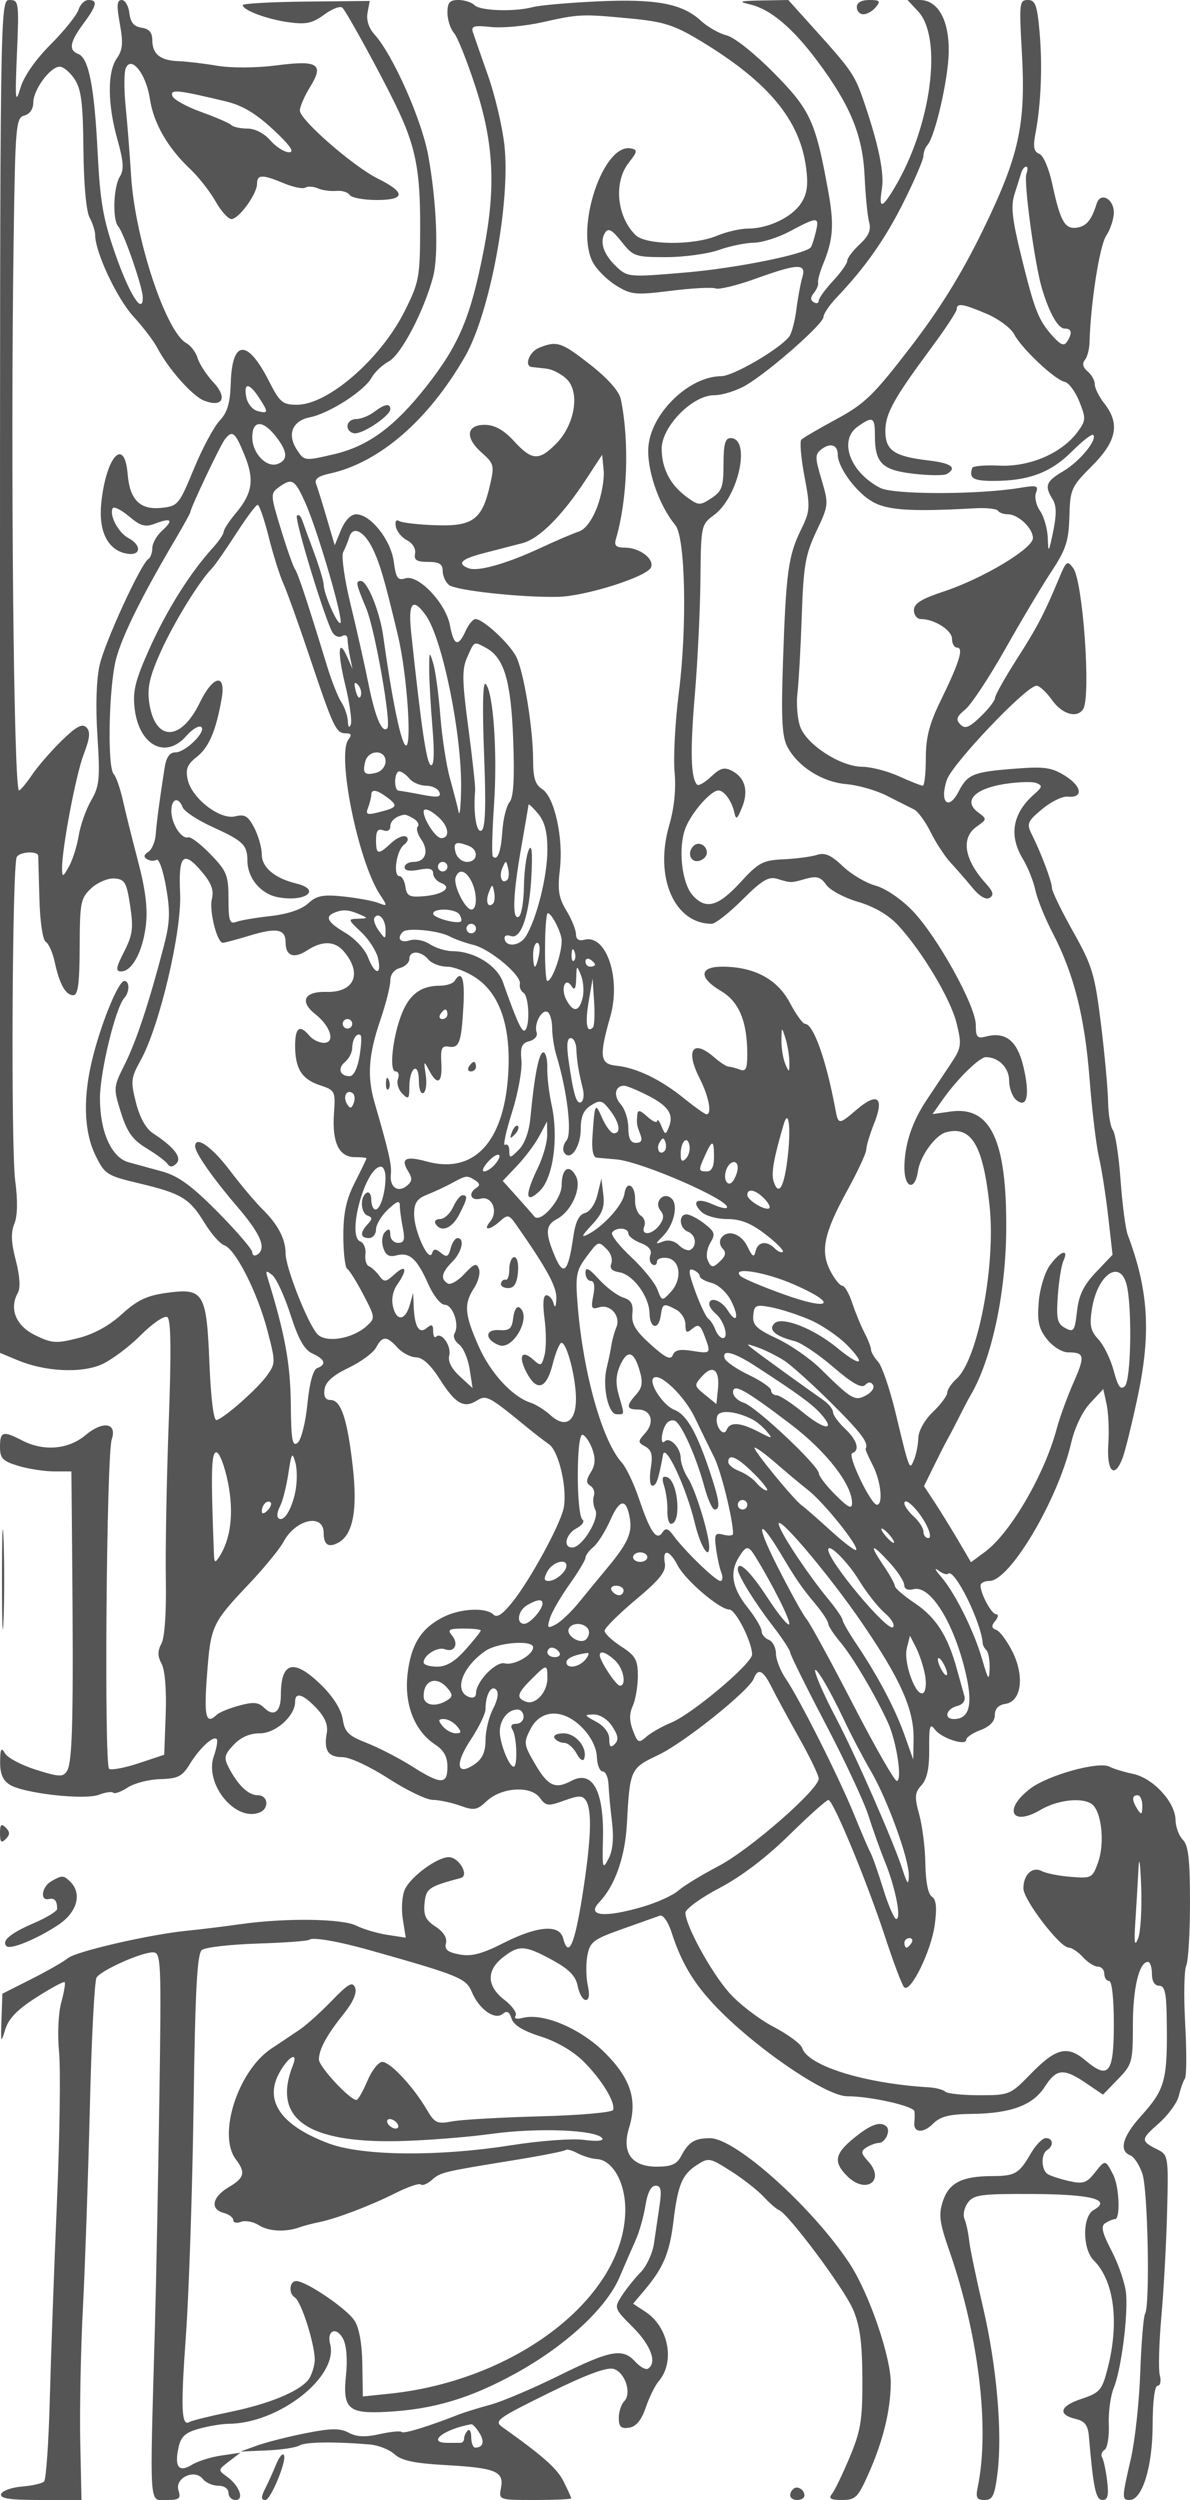 <svg xmlns="http://www.w3.org/2000/svg" version="1.0" width="250" height="525" viewBox="0 0 250 525" preserveAspectRatio="xMidYMid meet">
<g transform="translate(0,525) scale(0.01,-0.01)" fill="#555555" stroke="none">
<path d="M0 38295 l0 -14205 369 -154 c570 -239 1321 -279 1754 -94 205 87 577 363 827 613 250 250 503 424 564 386 78 -48 87 -689 30 -2229 -44 -1189 -71 -2669 -60 -3290 12 -682 -24 -1210 -92 -1337 -84 -156 -83 -265 4 -427 70 -131 104 -552 85 -1063 l-31 -845 -532 -177 c-293 -97 -574 -150 -625 -119 -108 67 -57 6582 55 6920 116 348 -186 396 -554 86 -357 -300 -881 -344 -1330 -109 -400 208 -464 189 -464 -135 0 -243 56 -301 387 -400 212 -64 550 -116 750 -116 l363 0 14 -1525 c33 -3657 12 -4580 -109 -4770 -80 -126 -166 -122 -646 29 -305 96 -599 251 -653 345 -80 137 -101 101 -103 -180 -2 -247 57 -389 201 -478 293 -183 1569 -326 1873 -211 138 53 275 72 304 42 29 -29 165 21 303 111 137 90 445 169 683 175 370 10 462 57 618 312 203 333 494 605 568 530 26 -26 -1 -188 -61 -360 -202 -580 446 -1380 958 -1184 213 82 186 364 -35 364 -198 0 -416 209 -611 584 -105 203 -90 268 105 475 149 159 337 241 551 241 332 0 740 365 740 663 0 214 168 162 451 -138 177 -188 244 -352 214 -519 -66 -364 26 -506 329 -506 154 0 575 -196 965 -448 380 -246 800 -449 934 -450 133 -1 391 -56 573 -121 293 -106 355 -96 558 95 311 292 926 331 1116 71 129 -177 174 -182 513 -59 312 112 385 112 458 -2 132 -209 108 -832 -79 -2011 -164 -1030 -290 -1305 -403 -875 -77 295 -543 256 -1250 -103 -456 -231 -674 -288 -926 -241 -250 47 -319 104 -284 237 29 110 -50 237 -217 347 -209 136 -257 238 -233 489 31 315 80 350 760 533 187 50 -36 438 -251 438 -243 0 -801 -410 -923 -679 -58 -127 -78 -407 -43 -622 l62 -390 -387 59 c-213 33 -506 120 -651 193 -298 150 -1504 165 -2436 31 -330 -47 -834 -109 -1119 -137 -784 -77 -2337 -435 -2507 -578 -83 -70 -426 -266 -762 -436 l-612 -309 -19 -541 c-17 -490 -10 -511 77 -217 70 234 251 422 655 680 308 197 575 341 595 321 20 -20 -12 -212 -71 -428 -62 -222 -82 -673 -46 -1044 34 -359 14 -1778 -45 -3153 -59 -1375 -126 -3240 -150 -4144 -24 -904 -78 -1677 -120 -1718 -42 -41 -253 -89 -468 -106 -216 -18 -411 -88 -434 -157 -30 -94 177 -125 823 -125 l865 0 -26 1225 c-14 674 11 1945 57 2825 45 880 110 2770 145 4200 34 1430 98 2655 141 2722 100 154 936 528 1181 528 175 0 182 -140 137 -3125 -26 -1719 -67 -3845 -92 -4725 -111 -3927 -130 -3650 252 -3650 261 0 297 30 243 201 -83 262 338 460 511 240 61 -78 207 -141 325 -141 124 0 214 -63 214 -150 0 -82 66 -150 147 -150 193 0 83 302 -178 490 -191 137 -190 143 43 321 l238 182 -400 -59 c-220 -32 -499 -120 -620 -195 -272 -169 -369 -44 -280 361 51 233 142 316 432 397 203 56 481 102 618 103 1057 5 2315 990 2136 1674 -76 289 131 375 271 112 71 -132 96 -429 63 -752 -75 -721 41 -827 854 -783 980 52 1753 282 2703 805 1054 579 1910 1370 2188 2021 111 260 263 611 339 779 76 169 168 495 205 725 43 270 118 419 213 419 115 0 132 -90 83 -425 -35 -234 -88 -591 -117 -794 -29 -203 -156 -473 -280 -600 -125 -127 -302 -348 -395 -492 -165 -257 -162 -266 235 -663 378 -378 512 -746 315 -868 -47 -29 -167 36 -265 144 -266 294 -518 248 -1608 -291 -545 -269 -1192 -544 -1440 -611 -247 -67 -540 -157 -650 -200 -653 -257 -1169 -415 -1211 -372 -27 27 -236 6 -466 -45 -297 -67 -482 -59 -647 30 -183 98 -366 96 -903 -10 -370 -73 -830 -190 -1023 -260 l-350 -126 556 24 c306 13 614 60 686 104 122 75 728 84 1478 21 177 -15 410 -107 519 -206 146 -133 422 -191 1076 -227 1049 -59 1227 -132 1160 -479 -48 -254 -48 -254 713 -254 419 0 762 16 762 35 0 19 -71 177 -158 351 -137 275 -430 535 -1288 1145 -181 129 -108 182 970 713 799 393 1230 552 1370 508 241 -76 382 -516 219 -679 -62 -62 -113 -220 -113 -350 0 -186 46 -230 215 -205 149 22 258 154 352 425 74 217 196 464 270 550 350 407 211 1140 -278 1460 l-258 169 253 301 c382 455 513 768 593 1420 94 776 181 987 490 1190 247 161 273 157 714 -124 253 -160 561 -401 686 -535 125 -135 272 -263 327 -285 197 -77 1368 -1646 1556 -2086 146 -340 193 -691 197 -1454 3 -873 -32 -1091 -267 -1652 -149 -356 -317 -703 -373 -772 -77 -95 -26 -125 212 -125 285 0 336 51 567 573 296 670 449 1295 458 1868 8 549 -451 1890 -861 2518 -772 1178 -2402 2643 -2939 2639 -322 -1 -448 -80 -603 -373 -92 -175 -205 -225 -512 -225 -533 0 -743 295 -583 817 180 586 34 1036 -513 1580 -510 507 -1295 839 -1722 727 -131 -34 -188 -16 -149 47 35 56 -71 205 -234 331 -372 285 -385 615 -35 891 340 267 461 261 1038 -53 357 -195 493 -334 536 -550 32 -160 108 -290 168 -290 72 0 87 109 43 308 -37 169 -40 451 -8 626 54 287 125 341 735 557 371 132 727 258 790 281 63 23 171 -130 239 -340 229 -710 514 -1162 1086 -1723 864 -847 2201 -1734 2610 -1731 469 4 1400 -205 1412 -317 6 -61 5 -164 -3 -228 -27 -221 183 -241 387 -37 160 160 340 206 829 212 815 10 1278 183 1525 571 243 380 396 394 863 77 l359 -244 314 324 c300 309 314 360 314 1139 0 774 132 1325 316 1325 46 0 84 -112 84 -250 0 -156 57 -250 150 -250 116 0 152 -141 160 -625 22 -1373 -20 -1535 -550 -2125 -379 -421 -457 -719 -215 -812 80 -31 195 -206 256 -390 115 -351 161 -2767 55 -2938 -33 -54 -79 -608 -101 -1231 -22 -622 -111 -1437 -197 -1811 -191 -825 -193 -868 -27 -868 266 0 482 698 484 1567 1 503 43 833 105 833 57 0 78 98 46 219 -32 121 -17 672 32 1225 50 553 104 1545 121 2203 30 1159 24 1200 -196 1310 -364 182 -363 214 17 548 199 174 390 436 425 581 34 145 92 309 128 364 36 55 38 573 6 1150 -32 578 -22 1126 21 1218 44 93 80 693 80 1333 0 901 -34 1197 -150 1313 -82 83 -152 271 -154 418 -6 375 -472 879 -896 967 -192 41 -413 108 -490 150 -223 121 -1292 -175 -1667 -461 -572 -436 -393 -805 216 -446 393 232 962 274 1120 83 175 -212 222 -808 93 -1175 -119 -339 -138 -349 -573 -314 -247 19 -521 73 -609 120 -200 106 -390 -70 -390 -363 0 -240 768 -1243 952 -1243 64 0 198 -90 298 -200 100 -110 242 -200 315 -200 74 0 135 -67 135 -150 0 -82 45 -150 100 -150 59 0 100 -368 100 -903 0 -1039 -107 -1177 -596 -766 -384 323 -621 263 -1165 -298 -411 -422 -437 -433 -1063 -433 -354 0 -676 34 -718 75 -41 41 -195 82 -341 91 -1348 79 -2545 450 -2665 827 -28 86 -300 287 -606 446 -305 160 -723 482 -929 716 -380 431 -917 1413 -917 1676 0 79 322 314 716 521 454 238 990 645 1464 1112 412 405 782 736 823 736 102 0 818 -1732 1200 -2900 171 -522 347 -987 391 -1032 131 -134 571 763 644 1312 48 364 31 530 -60 589 -79 50 -131 312 -137 681 -4 330 -62 797 -128 1038 -104 379 -97 464 47 623 116 129 165 357 161 761 -4 482 16 550 118 410 136 -186 661 -356 661 -215 0 49 135 140 300 202 197 75 300 183 300 315 0 132 77 213 221 234 335 48 408 573 152 1091 -112 225 -265 432 -340 462 -106 40 -111 85 -23 191 63 76 71 138 18 138 -96 0 -328 427 -328 605 0 52 84 95 187 95 429 0 1439 1704 1716 2897 76 326 237 664 401 839 l274 293 70 -319 c38 -175 55 -549 36 -831 -38 -578 126 -749 296 -308 59 154 205 748 326 1322 278 1323 221 2220 -215 3378 -46 122 -113 639 -150 1150 -37 511 -110 982 -161 1047 -51 65 -97 335 -101 600 -5 265 -72 1000 -150 1632 -130 1047 -182 1220 -586 1938 -243 434 -443 844 -443 913 0 132 -228 738 -428 1136 -107 214 -85 266 221 521 187 156 429 274 537 263 332 -35 304 211 -48 433 -284 179 -435 202 -1042 155 -896 -68 -1012 -115 -1202 -483 -213 -412 -403 -226 -248 242 112 341 1674 1982 1886 1982 61 0 207 -135 324 -300 216 -303 530 -393 657 -188 165 267 -6 2682 -210 2957 -123 167 -146 151 -290 -194 -322 -771 -464 -1043 -901 -1725 -246 -385 -449 -748 -452 -806 -2 -59 -139 -236 -305 -395 -241 -231 -325 -263 -425 -161 -99 101 -78 164 105 313 126 103 503 674 839 1268 335 595 772 1328 971 1629 306 464 363 640 377 1153 16 577 38 627 475 1064 521 521 593 887 259 1312 -110 140 -200 321 -200 402 0 80 -68 203 -151 272 -97 80 -118 166 -59 237 51 62 95 225 99 362 22 826 210 2034 349 2246 89 136 162 356 162 490 0 292 -283 440 -361 187 -106 -344 -213 -474 -417 -504 -251 -37 -347 133 -514 912 -72 333 -189 607 -275 639 -114 44 -133 144 -81 419 118 613 151 1431 88 2136 -51 572 -89 675 -248 675 -175 0 -183 -69 -125 -1084 88 -1537 -55 -2187 -826 -3766 -444 -909 -900 -1644 -1514 -2443 -773 -1005 -959 -1187 -1552 -1507 -370 -201 -703 -395 -740 -432 -37 -37 -8 -383 65 -770 125 -658 120 -730 -74 -1125 -265 -542 -313 -890 -376 -2751 -41 -1201 -22 -1587 89 -1800 217 -418 735 -747 1242 -789 247 -21 634 -132 859 -248 226 -115 478 -242 560 -282 83 -39 240 -254 350 -476 110 -223 299 -511 419 -641 121 -130 327 -367 459 -527 149 -182 286 -262 363 -214 93 57 76 129 -71 291 -465 511 -541 968 -199 1207 217 153 217 157 25 300 -314 233 -75 491 545 591 286 45 591 56 678 23 136 -53 131 -84 -40 -234 -458 -401 -540 -867 -240 -1361 104 -172 222 -466 262 -653 39 -188 203 -593 363 -900 447 -859 674 -1757 776 -3065 51 -657 139 -1396 197 -1644 57 -248 145 -810 195 -1250 l91 -800 -348 -366 c-261 -275 -360 -479 -399 -821 -47 -416 -69 -447 -247 -352 -167 90 -190 188 -156 672 21 312 75 646 119 742 121 266 -67 203 -285 -96 -109 -149 -212 -487 -235 -772 -34 -410 0 -560 175 -782 123 -155 316 -275 444 -275 347 0 359 -74 108 -643 -128 -290 -286 -725 -351 -967 -256 -957 -972 -2185 -1502 -2577 l-297 -220 -274 467 c-151 256 -374 616 -494 799 l-219 332 211 430 c116 236 249 497 296 579 47 83 152 285 235 450 82 165 189 368 237 450 438 744 736 2119 748 3450 17 1896 -322 2626 -1165 2508 l-384 -54 228 323 c297 419 761 873 892 873 267 0 490 -223 490 -491 0 -157 67 -340 149 -408 230 -191 293 106 150 705 -130 541 -373 734 -788 626 -180 -47 -211 -11 -211 244 0 400 -813 1865 -1332 2401 -238 246 -568 469 -776 525 -199 54 -508 237 -686 407 -244 234 -377 292 -540 239 -119 -39 -435 -80 -702 -93 -439 -20 -528 -68 -914 -489 -465 -505 -720 -575 -996 -270 -236 261 -314 1015 -148 1427 132 326 530 777 687 777 118 0 278 -217 331 -450 39 -175 59 -164 163 88 143 348 70 625 -203 771 -165 88 -248 66 -443 -117 -132 -125 -265 -201 -295 -171 -134 134 -149 708 -49 1883 59 695 112 1785 118 2421 11 1142 14 1159 288 1361 516 382 779 1614 345 1614 -113 0 -148 -131 -148 -548 0 -477 -33 -569 -256 -715 -242 -159 -270 -157 -525 32 -341 254 -516 592 -518 1006 -2 463 645 1125 1100 1125 179 0 488 99 687 219 511 310 1612 1282 1612 1424 0 66 126 251 280 413 604 636 1020 1229 1411 2014 225 451 409 880 409 955 0 74 38 178 85 230 159 177 435 1377 446 1937 14 680 -222 1108 -610 1108 l-256 0 220 -235 c524 -556 282 -2400 -482 -3690 -274 -462 -345 -473 -276 -45 54 332 -65 915 -369 1811 -196 579 -259 673 -1012 1509 l-585 650 -555 -10 c-478 -9 -511 -21 -237 -86 421 -101 885 -493 1404 -1188 695 -931 952 -1559 991 -2416 19 -412 62 -849 96 -970 44 -159 -11 -287 -200 -462 -143 -132 -260 -287 -260 -344 0 -57 -135 -247 -300 -424 -165 -177 -300 -364 -300 -416 0 -53 -47 -67 -105 -31 -73 45 -71 105 4 195 59 72 99 169 88 216 -10 48 36 221 104 386 214 520 236 825 111 1522 -267 1480 -375 1716 -1140 2492 -404 410 -835 753 -996 793 -156 38 -399 176 -540 306 -390 362 -943 465 -2176 408 -605 -29 -1212 -82 -1350 -119 -390 -104 -1111 -81 -1231 39 -60 60 -212 109 -339 109 -183 0 -230 -55 -230 -267 0 -147 62 -338 137 -425 76 -87 283 -608 461 -1158 375 -1163 421 -2091 165 -3400 -275 -1412 -518 -1989 -1202 -2860 -672 -855 -1224 -1260 -1945 -1429 -617 -144 -623 -143 -777 92 -214 326 -99 610 276 685 401 80 1138 553 1289 826 65 118 227 272 361 344 261 140 742 1056 934 1781 120 452 74 1580 -103 2549 -137 748 -739 2105 -1123 2532 -126 140 -181 309 -151 465 l46 245 -1334 -13 c-734 -8 -1334 -41 -1334 -74 0 -108 513 -299 969 -361 363 -50 498 -20 747 164 167 123 338 186 380 139 105 -117 788 -1364 1116 -2038 418 -861 518 -1359 515 -2568 -3 -1061 -21 -1154 -328 -1767 -506 -1005 -1608 -1962 -2261 -1962 -299 0 -360 51 -579 481 -458 906 -783 896 -811 -25 -12 -423 -70 -617 -236 -793 -120 -128 -364 -584 -540 -1012 -309 -749 -336 -781 -680 -816 -450 -47 -665 168 -710 707 -65 797 -452 377 -554 -602 -62 -594 134 -990 526 -1065 307 -59 335 171 40 328 -211 113 -406 487 -325 625 25 42 179 -35 342 -172 246 -207 339 -232 556 -149 337 128 385 71 134 -156 -111 -100 -201 -262 -201 -361 0 -98 -38 -201 -84 -230 -156 -97 -909 -1734 -1022 -2222 -70 -304 -88 -869 -47 -1498 57 -893 42 -1049 -132 -1350 -108 -187 -226 -520 -262 -740 -36 -220 -128 -512 -206 -650 -124 -222 -140 -227 -143 -50 -7 411 288 1972 454 2408 131 341 145 479 57 567 -87 87 -214 19 -518 -278 -222 -217 -503 -540 -625 -720 -122 -179 -244 -326 -272 -326 -112 0 -180 6957 -113 11586 34 2385 48 2541 225 2587 114 30 188 138 188 274 0 269 357 752 555 752 77 0 218 -119 314 -265 139 -212 175 -507 184 -1475 6 -722 58 -1298 129 -1428 65 -121 118 -288 118 -372 0 -356 455 -1324 799 -1702 205 -224 431 -520 503 -658 233 -447 742 -1021 989 -1115 391 -149 494 64 190 389 -142 152 -289 377 -327 501 -37 124 -143 266 -236 317 -431 234 -1081 2194 -1163 3508 -29 468 -81 1130 -116 1472 -34 342 -34 697 1 789 111 288 429 -108 508 -632 77 -516 374 -1032 848 -1479 175 -165 413 -469 530 -675 116 -206 267 -375 336 -375 156 0 538 526 538 740 0 199 109 201 564 11 196 -82 400 -123 451 -91 52 32 171 25 265 -16 93 -41 267 -64 385 -53 119 11 245 -27 281 -85 36 -58 292 -106 568 -106 607 0 615 156 23 450 -516 256 -1637 1234 -1637 1428 0 82 96 303 213 493 301 487 172 570 -714 455 -418 -54 -937 -56 -1235 -7 -283 48 -649 91 -814 97 -382 13 -550 148 -550 439 0 164 -66 240 -225 263 -161 23 -234 110 -257 307 -17 151 -90 275 -161 275 -101 0 -110 -110 -39 -501 73 -400 60 -546 -63 -723 -202 -287 -197 -963 12 -1706 130 -464 141 -635 50 -781 -135 -215 -157 -904 -33 -1044 120 -136 516 -1282 516 -1493 0 -381 -283 69 -582 926 -251 720 -315 1091 -367 2122 -68 1379 -187 1982 -406 2066 -208 80 -180 248 105 634 286 387 310 500 107 500 -79 0 -173 -93 -209 -207 -36 -113 -299 -440 -583 -725 -321 -321 -564 -670 -637 -918 -104 -349 -114 -256 -72 725 46 1077 39 1125 -154 1125 -202 0 -202 -25 -202 -14205z m13259 13815 c685 -66 905 -136 1450 -464 1432 -864 2097 -1663 2227 -2676 46 -362 20 -544 -108 -739 -193 -295 -687 -531 -1113 -531 -160 0 -452 -67 -650 -150 -497 -208 -1502 -199 -1716 16 -394 393 -460 1112 -139 1518 184 234 189 270 45 299 -579 117 -1177 -1663 -803 -2387 79 -152 299 -373 489 -490 320 -198 405 -206 1152 -113 443 56 866 78 939 50 73 -28 450 63 838 203 897 323 1076 329 985 29 -37 -124 -93 -427 -124 -675 -32 -247 -100 -505 -153 -571 -212 -267 -1178 -829 -1425 -829 -660 0 -1449 -748 -1528 -1448 -53 -474 208 -1253 563 -1680 211 -253 250 -2126 74 -3511 -78 -611 -118 -1363 -90 -1672 33 -365 -7 -759 -115 -1128 -314 -1083 110 -2061 895 -2061 76 0 366 228 645 506 407 408 550 493 730 439 294 -90 281 -90 605 1 226 63 310 38 426 -127 79 -113 380 -274 668 -358 333 -97 636 -273 832 -482 510 -546 1118 -1564 1241 -2076 109 -452 100 -508 -142 -868 -141 -212 -362 -542 -490 -735 -310 -465 -467 -944 -467 -1423 0 -437 224 -493 285 -70 46 317 365 757 592 816 533 139 776 -271 912 -1541 134 -1245 -244 -3229 -693 -3636 -108 -97 -196 -229 -196 -293 0 -63 -135 -245 -300 -403 -173 -165 -303 -396 -307 -544 -4 -141 -44 -346 -89 -456 -98 -238 -93 -252 -393 995 -119 492 -282 968 -363 1058 -82 89 -148 204 -149 255 0 51 -63 211 -139 357 -76 146 -192 428 -257 625 -65 198 -159 360 -208 360 -50 0 -163 140 -251 312 -215 415 -134 797 359 1693 218 398 397 783 397 857 0 74 74 318 163 543 220 548 74 668 -361 297 -382 -327 -390 -327 -453 9 -193 1038 -461 1789 -638 1789 -46 0 -189 200 -319 445 -263 495 -752 755 -1420 755 -485 0 -496 -234 -24 -512 378 -223 550 -637 551 -1324 1 -310 -30 -374 -157 -325 -87 34 -193 61 -235 61 -42 0 -180 90 -307 200 -446 387 -606 150 -301 -447 193 -380 264 -753 143 -753 -32 0 -246 152 -475 337 -490 396 -998 641 -1417 683 -347 35 -367 194 -129 1030 230 804 -83 1736 -542 1616 -119 -32 -179 9 -179 118 -1 91 -91 314 -201 494 -162 267 -188 429 -137 865 78 661 -114 1525 -373 1687 -143 89 -189 236 -189 600 0 673 -196 1869 -357 2183 -144 279 -694 787 -853 787 -52 0 -146 -112 -208 -250 -158 -346 -248 -313 -329 118 -87 466 -664 1074 -937 987 -160 -51 -198 5 -244 354 -62 456 -488 991 -790 991 -110 0 -234 -128 -316 -325 l-134 -325 -168 571 c-92 315 -192 636 -223 716 -39 101 45 166 277 216 1046 226 2078 1116 2851 2459 525 912 962 3260 827 4447 -44 390 -198 1042 -342 1450 -144 407 -286 815 -316 905 -47 139 10 157 378 119 239 -25 727 20 1084 101 773 173 820 175 1859 76z m-8520 -1738 c351 -84 632 -251 1000 -593 353 -329 457 -476 335 -477 -96 -1 -273 111 -393 248 -129 149 -324 250 -482 250 -146 0 -299 33 -340 74 -41 41 -326 165 -634 275 -308 111 -580 262 -604 337 -48 144 107 128 1118 -114z m16824 -1523 c-61 -159 173 -1889 324 -2399 155 -520 340 -850 479 -850 151 0 168 -91 51 -276 -60 -95 -132 -69 -286 100 -311 341 -391 540 -666 1655 -203 820 -233 1090 -150 1348 56 178 120 379 141 448 21 69 66 125 102 125 35 0 37 -68 5 -151z m-4425 -1224 c-36 -151 -84 -295 -105 -320 -129 -147 -1561 -435 -2613 -526 -1203 -103 -1234 -100 -1465 116 -276 259 -366 527 -243 719 67 105 146 62 345 -189 245 -310 290 -325 938 -325 374 0 871 68 1105 150 234 83 566 151 738 153 171 1 515 110 762 242 581 310 617 308 538 -20z m3597 -1718 c248 -107 504 -298 570 -425 150 -294 857 -960 1062 -1001 86 -17 224 -203 308 -414 143 -357 140 -400 -44 -646 -330 -441 -999 -728 -1631 -699 -302 14 -561 -7 -575 -48 -74 -218 19 -274 450 -273 735 0 1201 175 1640 614 221 221 424 379 451 352 96 -96 -285 -559 -624 -759 -369 -217 -405 -311 -228 -593 82 -131 85 -320 12 -674 -95 -457 -103 -467 -114 -138 -7 194 -79 449 -162 567 -82 117 -121 290 -85 383 57 148 15 161 -325 104 -870 -147 -2666 -148 -2948 -3 -637 329 -881 1002 -470 1290 315 221 358 199 358 -182 0 -587 147 -734 813 -811 328 -38 644 -40 702 -4 217 134 90 227 -392 284 -719 85 -903 210 -903 616 0 368 171 676 975 1762 289 389 525 749 525 800 0 134 132 113 635 -102z m-15297 -1753 c207 -315 203 -346 -28 -286 -105 28 -211 159 -236 291 -60 310 59 308 264 -5z m355 -817 c250 -318 263 -494 43 -579 -236 -90 -536 222 -536 557 0 363 217 373 493 22z m-658 -389 c214 -520 171 -806 -185 -1230 -137 -163 -250 -336 -250 -383 0 -48 -102 -199 -226 -336 -473 -520 -958 -1288 -1321 -2092 -308 -682 -367 -913 -326 -1274 88 -786 651 -1089 1089 -586 118 135 256 220 307 189 131 -81 -323 -536 -536 -536 -124 0 -193 -99 -229 -325 -108 -693 -167 -1136 -187 -1404 -12 -153 -82 -316 -157 -362 -94 -59 -102 -105 -25 -152 61 -38 151 -44 201 -13 49 30 139 -228 199 -575 90 -512 81 -741 -44 -1225 -308 -1184 -579 -2004 -821 -2489 -244 -488 -245 -503 -83 -1019 130 -413 244 -571 537 -750 205 -124 404 -272 443 -330 48 -71 107 -68 185 10 124 124 -48 345 -493 636 -147 96 -278 332 -356 641 -115 451 -107 522 102 898 392 709 862 2698 825 3497 -38 813 68 917 460 450 197 -233 253 -386 208 -564 -62 -247 107 -925 231 -923 37 1 291 69 565 152 568 172 752 137 752 -144 0 -285 173 -350 451 -168 315 207 582 201 768 -16 401 -467 229 -872 -364 -855 -464 13 -569 -202 -229 -469 322 -254 425 -601 177 -601 -98 0 -235 68 -303 150 -201 242 -300 174 -300 -207 0 -486 139 -707 524 -834 316 -105 325 -122 292 -598 -42 -603 106 -911 438 -911 135 0 246 -11 246 -25 -1 -14 -110 -241 -244 -505 -183 -360 -243 -639 -243 -1123 0 -353 37 -666 82 -694 46 -28 198 -272 339 -541 250 -478 252 -494 68 -660 -300 -271 -863 -361 -1038 -165 -203 228 -664 1398 -664 1687 0 307 -158 610 -488 934 -144 141 -456 512 -693 825 -374 492 -720 729 -719 492 1 -137 372 -668 889 -1271 495 -577 618 -876 411 -1004 -55 -34 -100 -11 -100 52 0 62 -326 442 -725 845 -558 562 -829 759 -1175 854 -247 67 -562 154 -700 192 -358 99 -600 640 -600 1341 0 558 329 1910 513 2111 113 123 112 355 -1 355 -119 0 -460 -817 -653 -1564 -220 -849 -204 -1581 45 -2095 196 -403 235 -429 925 -593 885 -211 1054 -313 1371 -834 138 -225 322 -434 410 -464 236 -79 696 -986 905 -1780 177 -676 177 -701 -7 -957 -198 -277 -888 -887 -1058 -935 -61 -17 -120 450 -150 1194 -61 1491 -119 1585 -904 1477 -411 -56 -615 -153 -936 -447 -265 -242 -590 -420 -920 -503 -459 -116 -551 -110 -900 61 -408 199 -553 556 -363 895 56 100 39 355 -45 678 -98 375 -106 586 -30 769 67 164 73 482 18 900 -93 700 -64 6646 33 6803 69 112 446 129 450 20 2 -41 13 -448 25 -904 13 -481 69 -858 134 -900 62 -39 146 -228 187 -421 99 -466 230 -700 390 -700 100 0 132 243 135 1012 3 938 21 1028 244 1235 133 123 350 215 486 205 218 -16 256 -81 330 -571 72 -471 53 -614 -127 -967 -173 -340 -184 -414 -61 -414 229 0 454 420 519 969 41 348 -7 745 -163 1338 -122 463 -267 1046 -322 1293 -56 248 -141 493 -191 545 -138 147 -103 1844 51 2421 130 489 544 1323 1247 2513 172 292 313 547 313 568 0 81 630 1409 725 1528 157 198 213 154 410 -327z m12465 4 c0 -245 331 -720 660 -945 325 -222 789 -260 2225 -181 239 13 455 -10 480 -51 26 -41 119 -75 208 -75 219 0 527 -293 527 -500 0 -220 -1055 -851 -1875 -1122 -469 -154 -625 -253 -625 -392 0 -102 65 -186 145 -186 285 0 655 -235 655 -416 0 -101 48 -184 107 -184 143 0 48 -309 -339 -1100 -245 -501 -318 -782 -318 -1225 0 -316 -29 -575 -64 -575 -35 0 -260 89 -500 198 -240 109 -588 199 -773 200 -460 3 -1179 472 -1306 852 -56 165 -80 480 -53 700 26 220 67 947 90 1616 36 1055 76 1289 306 1775 260 549 262 570 110 1084 -143 480 -142 535 7 647 183 137 333 83 333 -120z m-11179 -1027 c258 -583 799 -2438 731 -2506 -58 -58 -352 613 -352 803 0 70 -92 376 -204 678 -112 303 -226 613 -252 689 -27 77 -74 114 -106 83 -60 -61 601 -2226 751 -2460 49 -76 139 -107 200 -69 61 38 112 10 112 -62 1 -72 25 -243 53 -381 l52 -250 -105 240 c-194 441 -220 133 -48 -573 93 -384 146 -759 116 -833 -32 -81 -56 -54 -61 69 -4 111 -66 291 -136 400 -71 108 -204 445 -297 747 -423 1382 -613 1957 -679 2050 -38 55 -172 434 -296 842 -219 714 -220 746 -44 875 280 205 339 169 565 -342z m-776 -700 c93 -371 231 -810 306 -975 75 -165 325 -862 556 -1550 499 -1488 553 -1600 759 -1600 114 0 130 -35 57 -125 -254 -314 198 -2556 656 -3256 165 -251 164 -257 -29 -181 -110 43 -438 104 -728 135 -439 46 -566 22 -750 -146 -141 -127 -430 -224 -788 -264 -312 -34 -638 -90 -725 -124 -133 -51 -159 28 -159 485 0 494 -35 582 -375 934 -206 214 -418 375 -471 358 -142 -45 -354 287 -354 553 0 262 149 309 238 76 33 -85 319 -273 636 -416 637 -290 722 -373 724 -708 3 -365 281 -695 643 -763 574 -107 924 155 384 288 -457 112 -725 338 -725 611 0 139 -71 390 -157 557 -130 250 -201 293 -402 243 -319 -80 -911 377 -997 769 -49 224 -10 322 190 479 256 201 403 546 522 1220 97 547 -179 497 -460 -83 -402 -830 -951 -818 -1064 24 -40 301 18 548 249 1057 277 613 804 1468 1071 1741 62 63 289 389 505 724 216 336 421 611 456 611 34 1 139 -303 232 -674z m2192 -262 c150 -317 241 -629 524 -1813 194 -815 303 -2436 153 -2296 -101 94 -285 1005 -463 2285 -71 516 -332 1161 -470 1161 -116 0 -104 -57 115 -581 182 -438 530 -2416 441 -2512 -107 -115 -253 224 -389 899 -82 409 -254 1173 -382 1698 -128 525 -198 1020 -157 1100 42 80 101 224 130 319 76 247 317 121 498 -260z m1111 -1388 c347 -492 754 -2489 739 -3625 -6 -385 -29 -610 -52 -500 -23 110 -105 425 -181 700 -77 275 -168 867 -203 1315 -35 448 -101 943 -148 1100 -81 269 -86 262 -86 -115 -1 -220 30 -771 68 -1226 45 -544 34 -814 -33 -792 -90 30 -199 766 -415 2793 -66 624 36 739 311 350z m1258 -678 c385 -206 528 -685 575 -1922 31 -825 8 -1218 -76 -1319 -66 -80 -134 -352 -151 -606 -30 -442 -102 -635 -200 -537 -26 25 -14 517 25 1092 74 1089 -15 2371 -177 2533 -58 58 -70 -493 -33 -1457 44 -1118 29 -1571 -54 -1622 -106 -65 -175 368 -133 841 7 83 -58 678 -144 1324 -131 989 -135 1222 -22 1475 152 343 134 335 390 198z m-2627 -1011 c-25 -75 -71 -29 -106 106 -43 166 -30 205 44 131 58 -58 86 -165 62 -237z m521 -1374 c0 -104 -87 -212 -194 -239 -245 -64 -297 -12 -233 233 66 254 427 259 427 6z m500 -362 c68 -82 227 -150 352 -150 124 0 250 -61 278 -135 42 -107 -33 -118 -364 -54 -229 44 -450 82 -491 85 -106 6 -94 404 13 404 48 0 144 -67 212 -150z m-457 -402 c226 -171 204 -207 -185 -305 -250 -63 -281 -48 -224 100 36 95 66 215 66 265 0 130 119 109 343 -60z m3357 -1091 c0 -559 -228 -1468 -459 -1829 -133 -208 -441 -223 -441 -20 0 47 59 63 132 35 212 -81 391 442 432 1257 26 517 8 688 -56 550 -52 -110 -97 -456 -101 -769 -4 -313 -52 -597 -107 -631 -144 -89 -125 459 50 1450 82 468 151 873 153 900 2 28 92 -56 200 -186 140 -168 197 -386 197 -757z m-2283 678 c214 -194 241 -435 49 -435 -110 0 -366 388 -366 555 0 93 140 40 317 -120z m-520 -31 c81 -51 116 -124 79 -162 -38 -37 -6 -158 70 -267 172 -245 96 -475 -157 -475 -104 0 -189 -51 -189 -112 0 -72 109 -91 300 -53 216 43 300 22 300 -77 0 -75 75 -165 167 -201 243 -93 43 -245 -368 -278 -296 -25 -354 5 -381 196 -18 124 -73 225 -124 225 -143 0 -68 537 93 660 87 67 104 134 43 171 -55 34 -195 -26 -311 -134 -276 -258 -319 -249 -319 64 0 190 40 245 150 203 89 -34 150 -1 150 81 0 119 127 224 300 246 28 3 116 -36 197 -87z m1145 -565 c221 -84 198 -339 -30 -339 -105 0 -212 89 -241 200 -55 209 7 241 271 139z m-442 -439 c0 -55 -45 -100 -100 -100 -55 0 -100 45 -100 100 0 55 45 100 100 100 55 0 100 -45 100 -100z m1259 -274 c-109 -110 -184 64 -106 245 74 171 80 171 121 -4 24 -100 17 -209 -15 -241z m-763 -19 c131 -245 135 -607 7 -607 -132 0 -387 519 -331 675 65 183 206 153 324 -68z m463 -481 c-108 -108 -165 43 -89 235 71 180 76 180 111 6 20 -100 10 -209 -22 -241z m-2809 -226 c190 -82 189 -86 -27 -93 -220 -7 -218 -14 66 -282 160 -151 319 -399 353 -550 83 -368 -69 -351 -211 23 -61 164 -274 393 -471 510 -378 222 -443 342 -235 426 178 72 297 64 525 -34z m2104 -7 c36 -58 50 -122 31 -141 -69 -68 -585 73 -585 160 0 125 475 110 554 -19z m-1554 -318 c0 -208 -3 -209 -141 -20 -78 106 -120 228 -93 271 83 134 234 -28 234 -251z m3700 -229 c0 -287 -199 -846 -301 -846 -62 0 -67 1155 -5 1400 33 130 306 -365 306 -554z m-1800 254 c0 -55 -45 -100 -100 -100 -55 0 -100 45 -100 100 0 55 45 100 100 100 55 0 100 -45 100 -100z m-550 -166 c110 -58 333 -138 495 -177 349 -84 1017 -643 977 -819 -15 -67 19 -151 75 -186 114 -71 142 -680 35 -786 -62 -63 -173 178 -466 1009 -125 353 -607 650 -1055 650 -141 0 -356 66 -479 146 -126 83 -310 118 -427 81 -195 -62 -277 42 -141 179 93 93 752 28 986 -97z m1874 -384 c-26 -137 -65 -250 -86 -250 -21 0 -38 113 -38 250 0 138 39 250 86 250 48 0 65 -112 38 -250z m736 -123 c-33 -33 -56 26 -52 131 5 117 28 141 60 61 29 -72 26 -159 -8 -192z m-3060 23 c68 -82 244 -150 389 -150 146 0 422 -107 613 -237 512 -348 741 -1049 672 -2058 -96 -1405 -729 -2067 -1714 -1795 -437 121 -551 59 -386 -206 92 -147 87 -212 -24 -304 -188 -156 -367 -33 -339 235 22 199 -41 474 -342 1510 -159 549 -128 1001 119 1727 117 342 212 717 212 834 0 129 79 233 200 265 110 29 200 115 200 191 0 183 244 176 400 -12z m3500 -106 c0 -24 -45 -44 -100 -44 -55 0 -100 48 -100 106 0 58 45 78 100 44 55 -34 100 -82 100 -106z m-261 -702 c-74 -295 -196 -309 -340 -40 -127 237 -24 498 112 284 60 -94 88 -44 94 164 7 287 12 290 101 67 52 -129 66 -342 33 -475z m217 -619 c-130 -130 -166 90 -89 543 l83 484 31 -486 c17 -267 6 -511 -25 -541z m-856 -14 c0 -154 40 -410 88 -569 227 -743 335 -1642 215 -1787 -66 -79 -90 -193 -53 -253 126 -204 350 109 350 488 0 265 59 401 216 499 193 121 236 110 398 -101 203 -264 240 -486 81 -486 -57 0 -168 146 -246 325 -146 335 -155 316 -203 -400 -18 -268 15 -429 88 -436 64 -6 251 -23 417 -37 541 -47 2450 -885 2317 -1017 -23 -23 -161 12 -305 78 -317 144 -446 56 -232 -158 87 -87 326 -155 544 -155 284 0 501 -86 804 -319 229 -176 394 -342 367 -369 -27 -27 -103 5 -168 70 -171 171 -357 145 -404 -57 -32 -141 -66 -121 -173 100 -134 278 -432 367 -556 166 -37 -60 -20 -156 37 -213 73 -73 64 -146 -31 -242 -174 -174 -216 -171 -289 18 -32 85 -3 244 65 354 106 174 89 227 -127 394 -137 107 -306 195 -375 196 -176 3 -156 -292 25 -362 166 -64 201 -293 58 -381 -51 -31 -160 11 -243 94 -90 91 -222 123 -333 81 -173 -66 -174 -60 -7 108 230 232 329 648 188 789 -165 165 -387 -68 -237 -248 77 -93 72 -178 -20 -304 -155 -212 -400 -233 -321 -28 31 81 -1 183 -72 225 -71 43 -126 191 -121 328 10 313 -181 427 -223 133 -33 -235 -437 -684 -766 -854 -153 -79 -133 -30 79 196 222 236 274 373 243 638 l-40 337 -83 -338 c-47 -195 -159 -359 -263 -386 -127 -33 -200 -184 -247 -511 -105 -730 -203 -829 -386 -393 -206 490 -197 649 43 777 312 167 529 661 399 905 -140 262 -298 160 -298 -192 0 -303 -451 -815 -577 -656 -41 52 -207 240 -368 419 l-293 326 307 324 c169 179 379 460 465 625 l158 300 4 -280 c2 -154 -86 -466 -196 -694 -280 -578 -265 -772 36 -489 285 268 404 1122 252 1813 -54 248 -95 596 -90 775 5 179 -33 325 -84 325 -91 0 -189 -493 -271 -1377 -28 -289 -121 -545 -244 -668 -183 -183 -199 -185 -199 -21 0 98 -40 153 -89 123 -49 -31 16 275 144 678 128 404 218 895 200 1091 -27 288 5 366 166 409 111 28 179 111 153 183 -63 177 112 502 231 429 52 -32 95 -184 95 -338z m-4200 91 c0 -55 -45 -100 -100 -100 -55 0 -100 45 -100 100 0 55 45 100 100 100 55 0 100 -45 100 -100z m9183 -800 c3 -227 -5 -232 -83 -50 -47 110 -85 335 -83 500 3 293 5 294 83 50 44 -137 81 -362 83 -500z m-9032 107 c-41 -242 -124 -407 -204 -407 -209 0 -261 164 -96 301 82 68 149 200 149 295 0 180 104 334 177 261 23 -24 12 -227 -26 -450z m4557 168 c8 -242 47 -482 136 -838 31 -124 16 -250 -33 -280 -98 -61 -161 144 -265 868 -47 323 -33 475 43 475 61 0 114 -101 119 -225z m1501 -980 c436 -222 552 -398 441 -670 -66 -161 -78 -159 -154 25 -45 110 -85 159 -89 110 -4 -50 -97 -10 -207 90 -155 141 -203 150 -212 40 -16 -192 -12 -215 65 -415 48 -122 20 -175 -92 -175 -114 0 -161 93 -161 317 0 175 -72 397 -160 494 -158 175 -120 389 70 389 54 0 278 -92 499 -205z m-6177 -157 c-47 -121 -77 -127 -139 -26 -94 152 -18 315 110 236 48 -30 61 -124 29 -210z m9122 -1082 c-72 -677 -194 -903 -302 -562 -53 168 3 483 212 1195 100 341 154 -38 90 -633z m-2594 71 c-101 -102 -185 51 -102 186 63 102 87 102 121 1 23 -70 15 -154 -19 -187z m449 -158 c-79 -79 -109 -53 -109 94 0 265 140 405 184 185 19 -93 -14 -218 -75 -279z m591 31 c0 -200 -50 -300 -150 -300 -180 0 -182 20 -34 345 150 330 184 321 184 -45z m-4598 -148 c-70 -83 -173 -152 -230 -152 -57 0 -21 90 79 201 206 228 344 184 151 -49z m5096 -77 c0 -69 -40 -186 -87 -261 -111 -175 -234 10 -151 227 73 189 241 213 238 34z m-7399 -200 c-2 -331 -110 -675 -211 -675 -48 0 -88 93 -88 206 0 113 -45 178 -100 144 -142 -88 -124 -424 25 -479 100 -37 100 -72 0 -178 -168 -178 -158 -293 25 -293 83 0 150 82 150 183 0 100 113 288 250 417 191 180 250 199 250 80 0 -85 28 -296 63 -467 49 -248 28 -313 -100 -313 -90 0 -163 77 -163 170 0 124 -30 140 -110 60 -61 -61 -79 -207 -40 -329 51 -162 124 -205 279 -164 276 72 431 -69 667 -600 107 -243 261 -437 346 -437 171 0 317 -424 207 -601 -38 -62 4 -166 93 -231 90 -65 190 -299 224 -518 l62 -400 -270 248 c-173 159 -252 315 -220 438 51 195 -165 503 -276 393 -34 -34 -62 18 -62 117 0 141 -29 154 -138 64 -161 -133 -255 32 -272 473 l-10 267 -68 -243 c-94 -337 -275 -366 -353 -57 -41 163 -8 338 88 476 220 314 188 437 -56 216 -189 -171 -220 -174 -325 -31 -64 87 -161 177 -216 199 -55 22 -88 136 -73 254 15 117 -34 236 -108 265 -293 112 110 1571 433 1571 54 0 97 -101 97 -225z m1887 -64 c94 -60 102 -107 25 -154 -186 -115 -123 -284 86 -229 241 63 378 -267 199 -483 -161 -194 -7 -186 211 12 159 143 187 137 336 -75 651 -931 856 -1307 845 -1555 -7 -169 -29 -209 -57 -102 -25 96 -93 175 -151 175 -69 0 -83 -173 -40 -496 36 -273 37 -612 1 -755 -60 -237 -79 -245 -236 -103 -243 220 -323 80 -148 -259 218 -421 421 -362 553 163 63 248 146 450 186 450 114 0 304 -734 304 -1176 0 -486 -225 -627 -541 -338 -115 105 -299 220 -409 256 -388 126 -846 623 -1096 1190 -296 669 -313 885 -93 1221 89 135 134 316 101 402 -50 130 -103 111 -306 -108 -135 -146 -293 -236 -351 -200 -156 96 -128 230 95 453 204 204 270 500 112 500 -49 0 -114 -97 -145 -216 -46 -177 -84 -195 -202 -96 -114 94 -155 93 -189 -9 -68 -200 -376 470 -376 818 0 242 58 330 275 416 151 60 388 170 525 245 297 162 311 164 486 53z m6062 -373 c89 -89 141 -183 115 -208 -69 -70 -463 163 -463 274 0 146 167 115 348 -66z m-2848 -740 c0 -57 117 -147 260 -202 168 -63 240 -151 205 -244 -31 -80 -13 -172 39 -205 53 -32 96 -8 96 54 0 62 98 99 217 81 280 -41 321 -450 71 -718 -179 -192 -183 -191 -278 59 -52 139 -300 444 -550 679 -250 234 -431 464 -401 512 74 120 341 108 341 -16z m-443 -341 c78 -78 117 -209 85 -292 -39 -100 15 -160 165 -182 287 -42 632 -508 638 -859 6 -329 192 -367 237 -49 36 256 58 264 325 121 106 -56 193 -197 193 -312 0 -173 25 -188 148 -85 123 102 166 77 250 -145 145 -380 140 -386 -253 -323 -259 42 -371 19 -411 -88 -43 -111 -154 -58 -467 225 -318 287 -404 432 -382 643 21 207 -25 288 -195 342 -123 39 -351 211 -507 381 -214 235 -283 269 -283 138 0 -94 51 -172 113 -172 72 0 90 -110 51 -306 -53 -266 -37 -299 123 -248 236 75 460 -185 361 -420 -40 -97 -87 -266 -104 -376 -16 -110 -61 -323 -98 -474 -96 -383 30 -976 209 -976 172 0 169 -31 46 397 -71 248 -64 424 24 624 154 346 294 310 413 -105 71 -247 55 -358 -73 -500 -217 -240 -208 -316 38 -316 277 0 358 -266 152 -495 -159 -176 -159 -193 3 -283 133 -75 159 -179 113 -459 -32 -200 -17 -363 33 -363 85 0 129 126 225 650 47 258 488 -687 666 -1428 116 -486 307 -801 304 -503 -3 269 -290 1202 -442 1434 -86 132 -157 326 -157 431 0 212 -231 452 -334 348 -97 -97 -77 195 24 356 48 76 138 107 199 69 144 -89 446 -775 609 -1382 71 -261 167 -475 215 -475 128 0 104 185 -106 811 -272 815 -487 1186 -739 1282 -233 89 -546 563 -441 668 128 127 649 -371 870 -831 126 -264 309 -639 407 -834 145 -289 396 -1306 396 -1605 0 -40 -90 -49 -201 -20 -177 47 -196 13 -157 -284 24 -185 74 -416 112 -512 37 -96 28 -175 -21 -175 -97 0 -749 630 -983 950 -113 155 -165 171 -232 70 -124 -187 -257 4 -493 705 -107 316 -269 658 -361 759 -410 454 -809 1865 -926 3281 -53 640 -35 747 170 1025 265 357 260 356 449 167z m1943 -557 c0 -43 112 -106 248 -141 138 -34 319 -199 408 -370 182 -353 124 -514 -73 -199 -131 209 -383 289 -383 122 0 -48 63 -139 139 -203 171 -141 278 -509 148 -509 -51 0 -122 79 -158 175 -35 96 -102 201 -149 232 -46 32 -168 287 -271 568 -145 398 -156 498 -48 457 77 -29 139 -89 139 -132z m-8596 -812 c166 -517 290 -735 462 -813 264 -121 299 -229 98 -306 -87 -33 -161 -306 -206 -753 -38 -388 -129 -750 -204 -813 -112 -93 -137 50 -145 826 -9 838 -124 1462 -482 2621 -53 171 -39 182 94 72 86 -70 258 -445 383 -834z m10571 640 c938 -409 790 -567 -200 -213 -453 162 -867 337 -920 390 -200 200 513 87 1120 -177z m6992 -3 c120 -465 95 -2003 -35 -2133 -90 -90 -145 -15 -234 320 -64 241 -208 537 -320 659 -169 181 -193 296 -137 647 115 716 587 1046 726 507z m-6655 -740 c254 -109 611 -353 794 -542 408 -420 270 -451 -218 -48 -495 408 -1164 669 -1319 514 -136 -136 17 -269 431 -375 138 -35 502 -281 809 -545 389 -335 591 -449 664 -376 72 72 124 72 169 1 35 -57 -31 -154 -146 -216 -237 -127 -302 -89 -952 551 -223 221 -638 509 -922 642 -429 200 -514 282 -497 482 18 219 52 235 372 175 194 -36 561 -154 815 -263z m-8662 -585 c100 -110 275 -202 390 -204 138 -2 309 -159 498 -458 329 -518 507 -621 781 -450 199 125 249 98 1081 -585 138 -112 333 -263 434 -334 212 -149 394 -962 304 -1355 -83 -360 -695 -1480 -1063 -1945 -214 -270 -333 -351 -409 -275 -155 155 -688 130 -1048 -50 -467 -233 -682 -572 -755 -1191 -75 -643 143 -1203 581 -1490 180 -118 256 -256 256 -465 0 -379 -135 -378 -746 10 -268 169 -693 389 -945 488 -390 152 -467 228 -509 502 -31 202 -200 470 -447 713 -580 568 -853 500 -853 -213 0 -349 -150 -462 -350 -262 -118 118 -225 128 -524 47 -207 -56 -419 -142 -471 -192 -230 -220 -273 -46 -206 834 78 1037 102 1088 894 1925 312 330 633 722 713 872 256 477 844 605 844 184 0 -247 100 -313 305 -203 312 167 410 684 305 1607 -113 992 -246 1390 -464 1390 -109 0 -150 72 -128 225 22 155 178 295 504 450 259 124 519 316 578 425 135 251 223 251 450 0z m8124 -272 c151 -98 601 -504 1000 -901 627 -625 783 -835 711 -952 -9 -14 58 -169 150 -345 171 -332 224 -830 87 -830 -125 0 -627 1047 -519 1083 169 58 105 274 -153 517 -137 129 -250 285 -250 345 0 61 -94 177 -210 258 -439 308 -1248 893 -1440 1041 -190 147 -187 150 74 58 151 -53 399 -177 550 -274z m-612 -111 c898 -583 1196 -800 1379 -1005 329 -368 90 -351 -371 27 -242 198 -492 361 -555 361 -63 0 -115 45 -115 101 0 56 -210 202 -468 325 -257 123 -485 280 -508 349 -64 196 189 133 638 -158z m-780 -497 l-32 -305 -239 195 c-231 188 -233 200 -57 394 226 250 372 125 328 -284z m1531 -731 c744 -566 1287 -1262 1287 -1652 0 -138 -78 -100 -347 168 -191 190 -348 394 -350 454 -5 164 -1321 1402 -1578 1483 -124 39 -225 138 -225 218 0 200 243 65 1213 -671z m-805 103 c87 -45 222 -158 300 -252 134 -161 123 -161 -178 -5 -382 197 -595 210 -664 40 -72 -176 -265 110 -196 290 51 135 398 100 738 -73z m-3362 -630 c69 -194 59 -331 -34 -480 -101 -162 -103 -225 -9 -284 67 -41 99 -136 73 -211 -27 -76 -12 -208 32 -296 93 -181 -278 -786 -483 -789 -204 -3 -142 282 89 405 117 63 173 143 125 179 -135 97 -133 1829 1 1784 61 -20 153 -159 206 -308z m3852 -287 c205 -179 511 -435 681 -569 335 -264 1074 -1186 1006 -1255 -24 -23 -266 162 -539 410 -273 249 -541 483 -596 521 -169 115 -1070 1218 -995 1218 39 0 238 -146 443 -325z m-11508 -410 c126 -637 60 -1187 -188 -1565 -83 -125 -100 -117 -107 50 -67 1744 -57 2150 50 2150 65 0 175 -286 245 -635z m1408 -223 c-86 -381 -251 -622 -354 -519 -33 33 -16 142 38 243 54 101 133 409 175 684 68 447 84 472 150 229 40 -149 37 -436 -9 -637z m9645 408 c193 -192 312 -350 266 -350 -47 0 -144 72 -218 160 -73 89 -236 200 -362 248 -126 48 -229 133 -229 190 0 191 192 103 543 -248z m-10225 -772 c-71 -71 -118 -77 -118 -15 0 134 118 252 185 185 28 -28 -2 -105 -67 -170z m7616 -180 c48 -295 -56 -520 -473 -1021 -171 -205 -440 -533 -599 -728 -158 -196 -376 -403 -484 -461 -176 -94 -189 -80 -125 128 39 129 223 448 409 709 186 262 338 515 338 563 0 48 75 149 166 225 92 75 253 333 360 573 199 450 337 454 408 12z m2466 302 c0 -55 -45 -100 -100 -100 -55 0 -100 45 -100 100 0 55 45 100 100 100 55 0 100 -45 100 -100z m3759 -418 c85 -164 103 -282 44 -282 -57 0 -103 61 -103 135 0 73 -90 215 -200 315 -110 100 -200 225 -200 278 0 154 299 -137 459 -446z m-3037 -643 c305 -512 423 -682 703 -1017 151 -181 275 -369 275 -418 0 -49 115 -225 255 -391 261 -311 733 -1109 1000 -1690 182 -398 306 -1224 184 -1222 -49 1 -466 732 -927 1625 -461 893 -897 1692 -970 1776 -72 84 -357 601 -634 1150 -447 888 -374 1006 114 187z m1700 -1439 c805 -1181 1081 -1806 1071 -2426 l-8 -424 -182 512 c-198 558 -562 1246 -1014 1918 -159 237 -289 463 -289 502 0 40 -137 239 -304 442 -405 491 -948 1303 -1029 1537 -121 352 1035 -1006 1755 -2061z m578 1850 c68 -82 102 -150 74 -150 -27 0 -106 68 -174 150 -68 83 -102 150 -74 150 27 0 106 -67 174 -150z m-2840 -425 c366 -593 748 -1351 721 -1433 -18 -52 -223 198 -457 556 -366 560 -624 805 -624 592 0 -118 357 -696 725 -1172 206 -267 375 -523 375 -569 0 -45 332 -716 738 -1490 406 -774 813 -1644 905 -1933 91 -289 249 -728 349 -976 218 -534 350 -1200 238 -1199 -44 0 -167 282 -273 625 -105 343 -228 692 -272 774 -44 82 -199 443 -344 800 -316 777 -1148 2430 -1435 2850 -113 165 -205 403 -205 528 -1 126 -69 254 -151 286 -82 31 -150 114 -150 183 0 69 -135 295 -300 503 -321 404 -376 732 -176 1051 152 244 198 247 336 24z m2187 -513 c155 -254 397 -561 538 -683 142 -121 221 -256 176 -300 -111 -108 -1361 1386 -1361 1627 0 153 410 -255 647 -644z m651 363 c163 -179 297 -386 299 -462 2 -85 76 -117 196 -86 364 95 878 -758 1114 -1849 130 -601 45 -878 -269 -878 -214 0 -163 212 65 272 129 33 185 112 156 215 -26 90 -96 343 -157 563 -189 692 -438 1084 -877 1378 -234 157 -425 321 -425 365 0 43 -111 243 -247 443 -306 451 -245 468 145 39z m-5098 125 c0 -55 -68 -100 -150 -100 -82 0 -150 45 -150 100 0 55 68 100 150 100 82 0 150 -45 150 -100z m637 -175 c160 -309 881 -925 1084 -925 133 0 479 -681 479 -944 0 -191 -1254 -1247 -1698 -1431 -194 -80 -430 -214 -524 -298 -158 -140 -182 -129 -281 132 -77 202 -78 353 -3 518 58 128 106 410 106 627 0 340 -48 425 -349 620 -192 124 -349 272 -350 329 0 56 293 349 652 650 512 429 645 595 614 772 -54 310 98 282 270 -50z m-2337 -5 c0 -126 -227 -320 -374 -320 -102 0 -108 46 -26 200 104 194 400 282 400 120z m8018 -169 c129 130 700 -1022 728 -1468 2 -36 38 -100 79 -141 41 -42 70 -214 65 -384 -9 -267 -30 -242 -155 192 -171 597 -574 1405 -871 1747 -118 136 -142 192 -55 126 88 -67 182 -99 209 -72z m-6818 -351 c0 -55 -42 -100 -94 -100 -52 0 -122 45 -156 100 -34 55 8 100 94 100 86 0 156 -45 156 -100z m-1703 -275 c-6 -136 -267 -425 -383 -425 -177 0 -134 278 61 392 211 123 326 135 322 33z m958 -534 c37 -60 19 -157 -39 -215 -125 -125 -450 88 -359 235 76 123 317 111 398 -20z m-2255 -31 c0 -23 -143 -203 -318 -400 -224 -253 -403 -360 -600 -360 -155 0 -282 39 -282 88 0 154 292 336 446 278 201 -78 299 109 150 288 -102 123 -64 146 242 146 199 0 362 -18 362 -40z m9333 -931 c33 -177 16 -349 -38 -382 -152 -94 -420 641 -344 942 l66 261 128 -250 c70 -137 154 -395 188 -571z m-8233 577 c0 -159 -402 -387 -593 -337 -189 50 -607 -383 -607 -629 0 -78 -63 -110 -150 -76 -322 124 -141 629 347 966 262 180 1003 236 1003 76z m550 -106 c34 -55 -8 -100 -94 -100 -86 0 -156 45 -156 100 0 55 42 100 94 100 52 0 122 -45 156 -100z m550 -150 c-137 -166 -400 -203 -400 -57 0 82 177 161 437 195 48 7 31 -55 -37 -138z m617 -15 c182 -165 254 -535 105 -535 -77 0 -422 523 -422 640 0 107 130 64 317 -105z m6980 -285 c0 -55 -44 -32 -97 50 -53 83 -97 195 -97 250 0 55 44 33 97 -50 53 -82 97 -195 97 -250z m-8397 -93 c0 -295 -252 -569 -453 -492 -207 79 -185 170 117 471 322 323 336 324 336 21z m6236 -885 c150 -318 399 -792 553 -1054 350 -593 813 -1866 804 -2210 -5 -211 -30 -186 -136 142 -187 577 -983 2390 -1388 3161 -411 782 -600 1322 -295 839 105 -165 313 -560 462 -878z m-1527 700 c88 -177 347 -654 575 -1061 229 -406 416 -794 416 -862 0 -229 -1452 -1496 -2104 -1836 -355 -186 -736 -418 -846 -516 -110 -98 -444 -250 -743 -338 -812 -238 -1197 -198 -916 96 330 347 541 946 579 1645 62 1145 72 1167 656 1443 546 258 1912 1352 2011 1609 87 227 197 173 372 -180z m-6803 -30 c109 -130 107 -173 -12 -248 -243 -153 -494 -108 -494 89 0 343 281 431 506 159z m953 -426 c-88 -168 -159 -463 -159 -655 0 -247 -65 -395 -221 -504 -385 -270 -433 -10 -93 504 173 260 314 552 314 648 0 296 118 513 222 409 60 -60 37 -207 -63 -402z m641 -166 c0 -82 -70 -150 -156 -150 -100 0 -128 -45 -77 -125 91 -146 111 -775 24 -775 -96 0 -291 492 -291 735 0 250 171 465 370 465 72 0 130 -67 130 -150z m1245 -245 c174 -182 287 -413 294 -600 6 -167 61 -305 122 -305 61 0 116 -124 123 -275 6 -151 39 -506 73 -789 41 -343 16 -599 -73 -770 -123 -236 -133 -204 -117 397 27 1026 -217 1478 -668 1237 -332 -178 -486 -108 -751 344 -248 423 -252 457 -101 750 219 423 699 428 1098 11z m618 40 c125 -192 138 -284 52 -370 -87 -87 -115 -61 -115 102 0 133 -105 274 -275 366 -257 139 -260 149 -52 153 131 2 291 -101 390 -251z m-3263 5 c101 -122 96 -150 -26 -150 -82 0 -206 68 -274 150 -101 122 -96 150 26 150 82 0 206 -68 274 -150z m14398 -1675 c-1 -182 -20 -196 -98 -75 -125 194 -125 300 0 300 55 0 99 -101 98 -225z m-88 -2781 c-75 -187 -88 -104 -58 356 22 330 51 825 65 1100 14 298 37 154 57 -356 18 -472 -11 -967 -64 -1100z m-16160 -243 c1893 -534 2042 -594 2161 -880 152 -365 483 -601 649 -463 89 74 141 47 187 -99 43 -136 243 -259 611 -375 337 -106 684 -309 904 -528 379 -378 671 -857 618 -1015 -17 -52 -706 -113 -1531 -134 -824 -22 -1656 -69 -1849 -106 -318 -60 -367 -37 -536 250 -281 479 -766 999 -932 999 -81 0 -222 -180 -314 -399 -93 -219 -195 -399 -229 -400 -138 -2 -789 698 -789 849 0 214 164 515 529 970 188 234 273 431 232 537 -53 138 -139 90 -488 -270 -232 -240 -535 -513 -673 -606 -137 -93 -407 -274 -600 -402 -701 -466 -1134 -1812 -747 -2323 213 -281 184 -391 -153 -590 -344 -204 -392 -461 -100 -537 110 -29 200 -97 200 -151 0 -55 74 -71 164 -36 90 34 259 2 375 -72 207 -132 565 -149 861 -41 83 30 263 77 400 105 359 71 1076 344 1617 615 256 129 492 208 524 177 32 -32 137 11 233 96 186 163 215 169 1771 422 547 89 1014 182 1038 206 24 23 137 -7 251 -68 114 -61 295 -116 401 -122 340 -18 609 -505 601 -1088 -26 -1812 -2280 -3560 -4949 -3839 l-565 -59 -10 679 c-6 429 -67 766 -165 915 -164 251 -1012 827 -1222 830 -145 2 -169 -259 -33 -343 146 -90 450 -1078 418 -1355 -16 -137 -78 -310 -138 -382 -200 -244 -825 -500 -1618 -664 -433 -89 -825 -186 -871 -215 -173 -106 -189 270 -77 1820 63 875 135 3031 160 4791 35 2475 75 3223 176 3301 72 56 599 116 1170 134 571 18 1060 54 1086 80 62 61 606 -32 1252 -214z m11400 149 c-34 -55 -82 -100 -106 -100 -24 0 -44 45 -44 100 0 55 48 100 106 100 58 0 78 -45 44 -100z m-12998 -2575 c-436 -1104 285 -1626 2198 -1589 550 11 1440 79 1977 153 985 135 2216 84 2327 -96 33 -52 -128 -65 -381 -31 -244 34 -922 -16 -1531 -112 -1540 -243 -3133 -227 -3842 40 -991 373 -1353 885 -1037 1471 188 349 413 477 289 164z m2198 -1225 c34 -55 17 -100 -38 -100 -55 0 -128 45 -162 100 -34 55 -17 100 38 100 55 0 128 -45 162 -100z m1720 -6489 c116 -185 80 -311 -87 -311 -45 0 -83 98 -83 217 0 119 -34 183 -75 141 -41 -41 -75 -116 -75 -166 0 -51 -34 -92 -75 -92 -41 0 -165 0 -275 0 -445 0 -75 289 501 391 28 5 104 -76 169 -180z"/>
<path d="M11325 45197 c-208 -84 -320 -386 -150 -405 41 -5 179 -20 306 -34 127 -14 320 -115 429 -224 277 -276 166 -950 -221 -1346 -363 -371 -516 -363 -889 47 -206 226 -399 337 -596 343 -404 11 -446 -262 -91 -578 268 -237 277 -273 178 -700 -164 -714 -361 -857 -1140 -830 -362 12 -706 52 -764 88 -64 39 -92 -8 -71 -119 20 -101 126 -230 237 -286 115 -59 187 -178 167 -278 -27 -136 33 -175 273 -175 234 0 307 -45 307 -188 0 -103 59 -236 131 -296 139 -116 1513 -266 2292 -250 578 12 1880 425 1955 621 69 180 -243 413 -554 413 -179 0 -225 43 -186 175 245 830 288 2052 105 2940 -34 167 -269 433 -640 725 -608 477 -702 508 -1078 357z m1219 -3348 c-104 -273 -251 -469 -382 -511 -116 -37 -482 -193 -812 -347 -712 -331 -1310 -500 -1507 -424 -255 98 -152 197 332 320 261 67 622 160 801 207 356 93 841 581 1347 1356 l327 500 32 -329 c17 -181 -45 -529 -138 -772z"/>
<path d="M9550 31900 c-34 -55 -175 -100 -312 -100 -382 0 -623 -171 -785 -558 -199 -475 -287 -1242 -143 -1242 61 0 84 -71 51 -157 -33 -87 7 -225 89 -308 133 -133 150 -116 150 152 0 166 45 329 100 363 58 36 100 -68 100 -250 0 -175 42 -286 97 -252 53 33 74 204 47 381 -45 296 -40 304 69 96 175 -335 284 -273 259 150 -18 309 9 370 154 345 223 -37 267 83 310 855 32 578 -35 769 -186 525z m-150 -700 c0 -55 -48 -100 -106 -100 -58 0 -78 45 -44 100 34 55 82 100 106 100 24 0 44 -45 44 -100z"/>
<path d="M9850 30100 c-34 -55 -14 -100 44 -100 58 0 106 45 106 100 0 55 -20 100 -44 100 -24 0 -72 -45 -106 -100z"/>
<path d="M8108 29758 c-4 -105 19 -164 52 -131 34 33 37 120 8 192 -32 80 -55 56 -60 -61z"/>
<path d="M10756 28729 c-54 -142 -42 -154 56 -56 69 68 99 149 69 180 -31 30 -87 -25 -125 -124z"/>
<path d="M9518 27150 c-62 -137 -185 -250 -272 -250 -87 0 -130 -45 -96 -100 117 -189 345 -100 497 195 175 338 186 405 69 405 -46 0 -135 -112 -198 -250z"/>
<path d="M10700 25850 c0 -137 -34 -239 -75 -225 -41 14 -86 -20 -100 -75 -14 -55 54 -100 150 -100 124 0 184 94 206 325 18 183 -15 325 -75 325 -58 0 -106 -112 -106 -250z"/>
<path d="M10782 24827 c-27 -232 -76 -274 -301 -259 -298 20 -297 -202 1 -316 305 -118 701 623 425 794 -51 31 -108 -67 -125 -219z"/>
<path d="M13954 21287 c41 -130 72 -360 67 -512 -4 -151 29 -275 74 -275 227 0 152 901 -80 979 -102 33 -117 -15 -61 -192z"/>
<path d="M11650 16000 c34 -55 125 -100 202 -100 78 0 195 -101 261 -225 69 -128 138 -173 160 -105 75 225 -174 530 -432 530 -143 0 -226 -43 -191 -100z"/>
<path d="M18000 52350 c0 -83 62 -150 138 -150 76 0 194 67 262 150 105 127 84 150 -138 150 -166 0 -262 -55 -262 -150z"/>
<path d="M7856 43847 c-107 -81 -276 -147 -375 -147 -100 0 -181 -67 -181 -150 0 -82 72 -150 160 -150 191 0 740 375 740 507 0 131 -118 111 -344 -60z"/>
<path d="M14569 34735 c-138 -137 -66 -349 106 -316 96 19 175 97 175 174 0 158 -176 247 -281 142z"/>
<path d="M41 19350 c0 -935 15 -1331 33 -880 19 451 19 1216 1 1700 -19 484 -34 115 -34 -820z"/>
<path d="M0 14000 c0 -187 27 -213 120 -120 93 93 93 147 0 240 -93 93 -120 67 -120 -120z"/>
<path d="M1075 12992 c-199 -116 -240 -416 -50 -372 123 28 175 -34 175 -208 0 -48 -222 -183 -494 -300 -489 -210 -680 -372 -569 -482 80 -80 643 152 1088 448 394 262 504 653 255 902 -143 143 -178 144 -405 12z"/>
<path d="M18038 7678 c-505 -388 -553 -563 -238 -878 389 -389 807 -95 441 310 -157 173 -162 215 -37 295 80 50 197 93 260 93 132 2 251 253 162 342 -111 112 -298 60 -588 -162z"/>
<path d="M21654 7275 c-248 -427 -326 -472 -822 -473 -625 -3 -897 -143 -1023 -525 -94 -284 -73 -445 131 -1032 619 -1775 856 -3738 601 -4970 -47 -228 -22 -275 144 -275 169 0 212 89 271 567 106 848 -16 2248 -305 3483 -142 605 -273 1235 -291 1400 -18 165 -62 369 -98 453 -37 84 -5 237 71 341 122 167 275 187 1362 182 1241 -6 1668 -119 1280 -337 -240 -136 -237 -820 5 -1060 428 -427 539 -1305 288 -2272 -117 -454 -162 -505 -553 -635 -455 -152 -501 -331 -108 -423 181 -42 249 -132 268 -353 95 -1104 146 -1346 286 -1346 112 0 135 93 98 401 -26 220 -74 442 -105 493 -32 51 -8 122 51 159 60 37 100 276 89 532 -11 256 36 600 103 765 155 378 300 1481 261 1976 -17 206 -151 607 -298 891 -208 402 -239 535 -139 598 71 45 163 83 204 83 117 3 88 690 -39 934 -166 320 -166 320 -384 44 -173 -220 -247 -245 -539 -179 -187 42 -390 108 -451 146 -139 86 -147 424 -12 507 142 88 124 250 -28 250 -71 0 -214 -146 -318 -325z"/>
<path d="M5802 750 c-68 -165 -164 -378 -213 -474 -109 -212 -112 -276 -13 -276 108 0 442 799 392 936 -23 63 -98 -21 -166 -186z"/>
<path d="M16664 231 c-113 -113 -69 -231 86 -231 83 0 150 42 150 94 0 126 -156 217 -236 137z"/>
</g>
</svg>